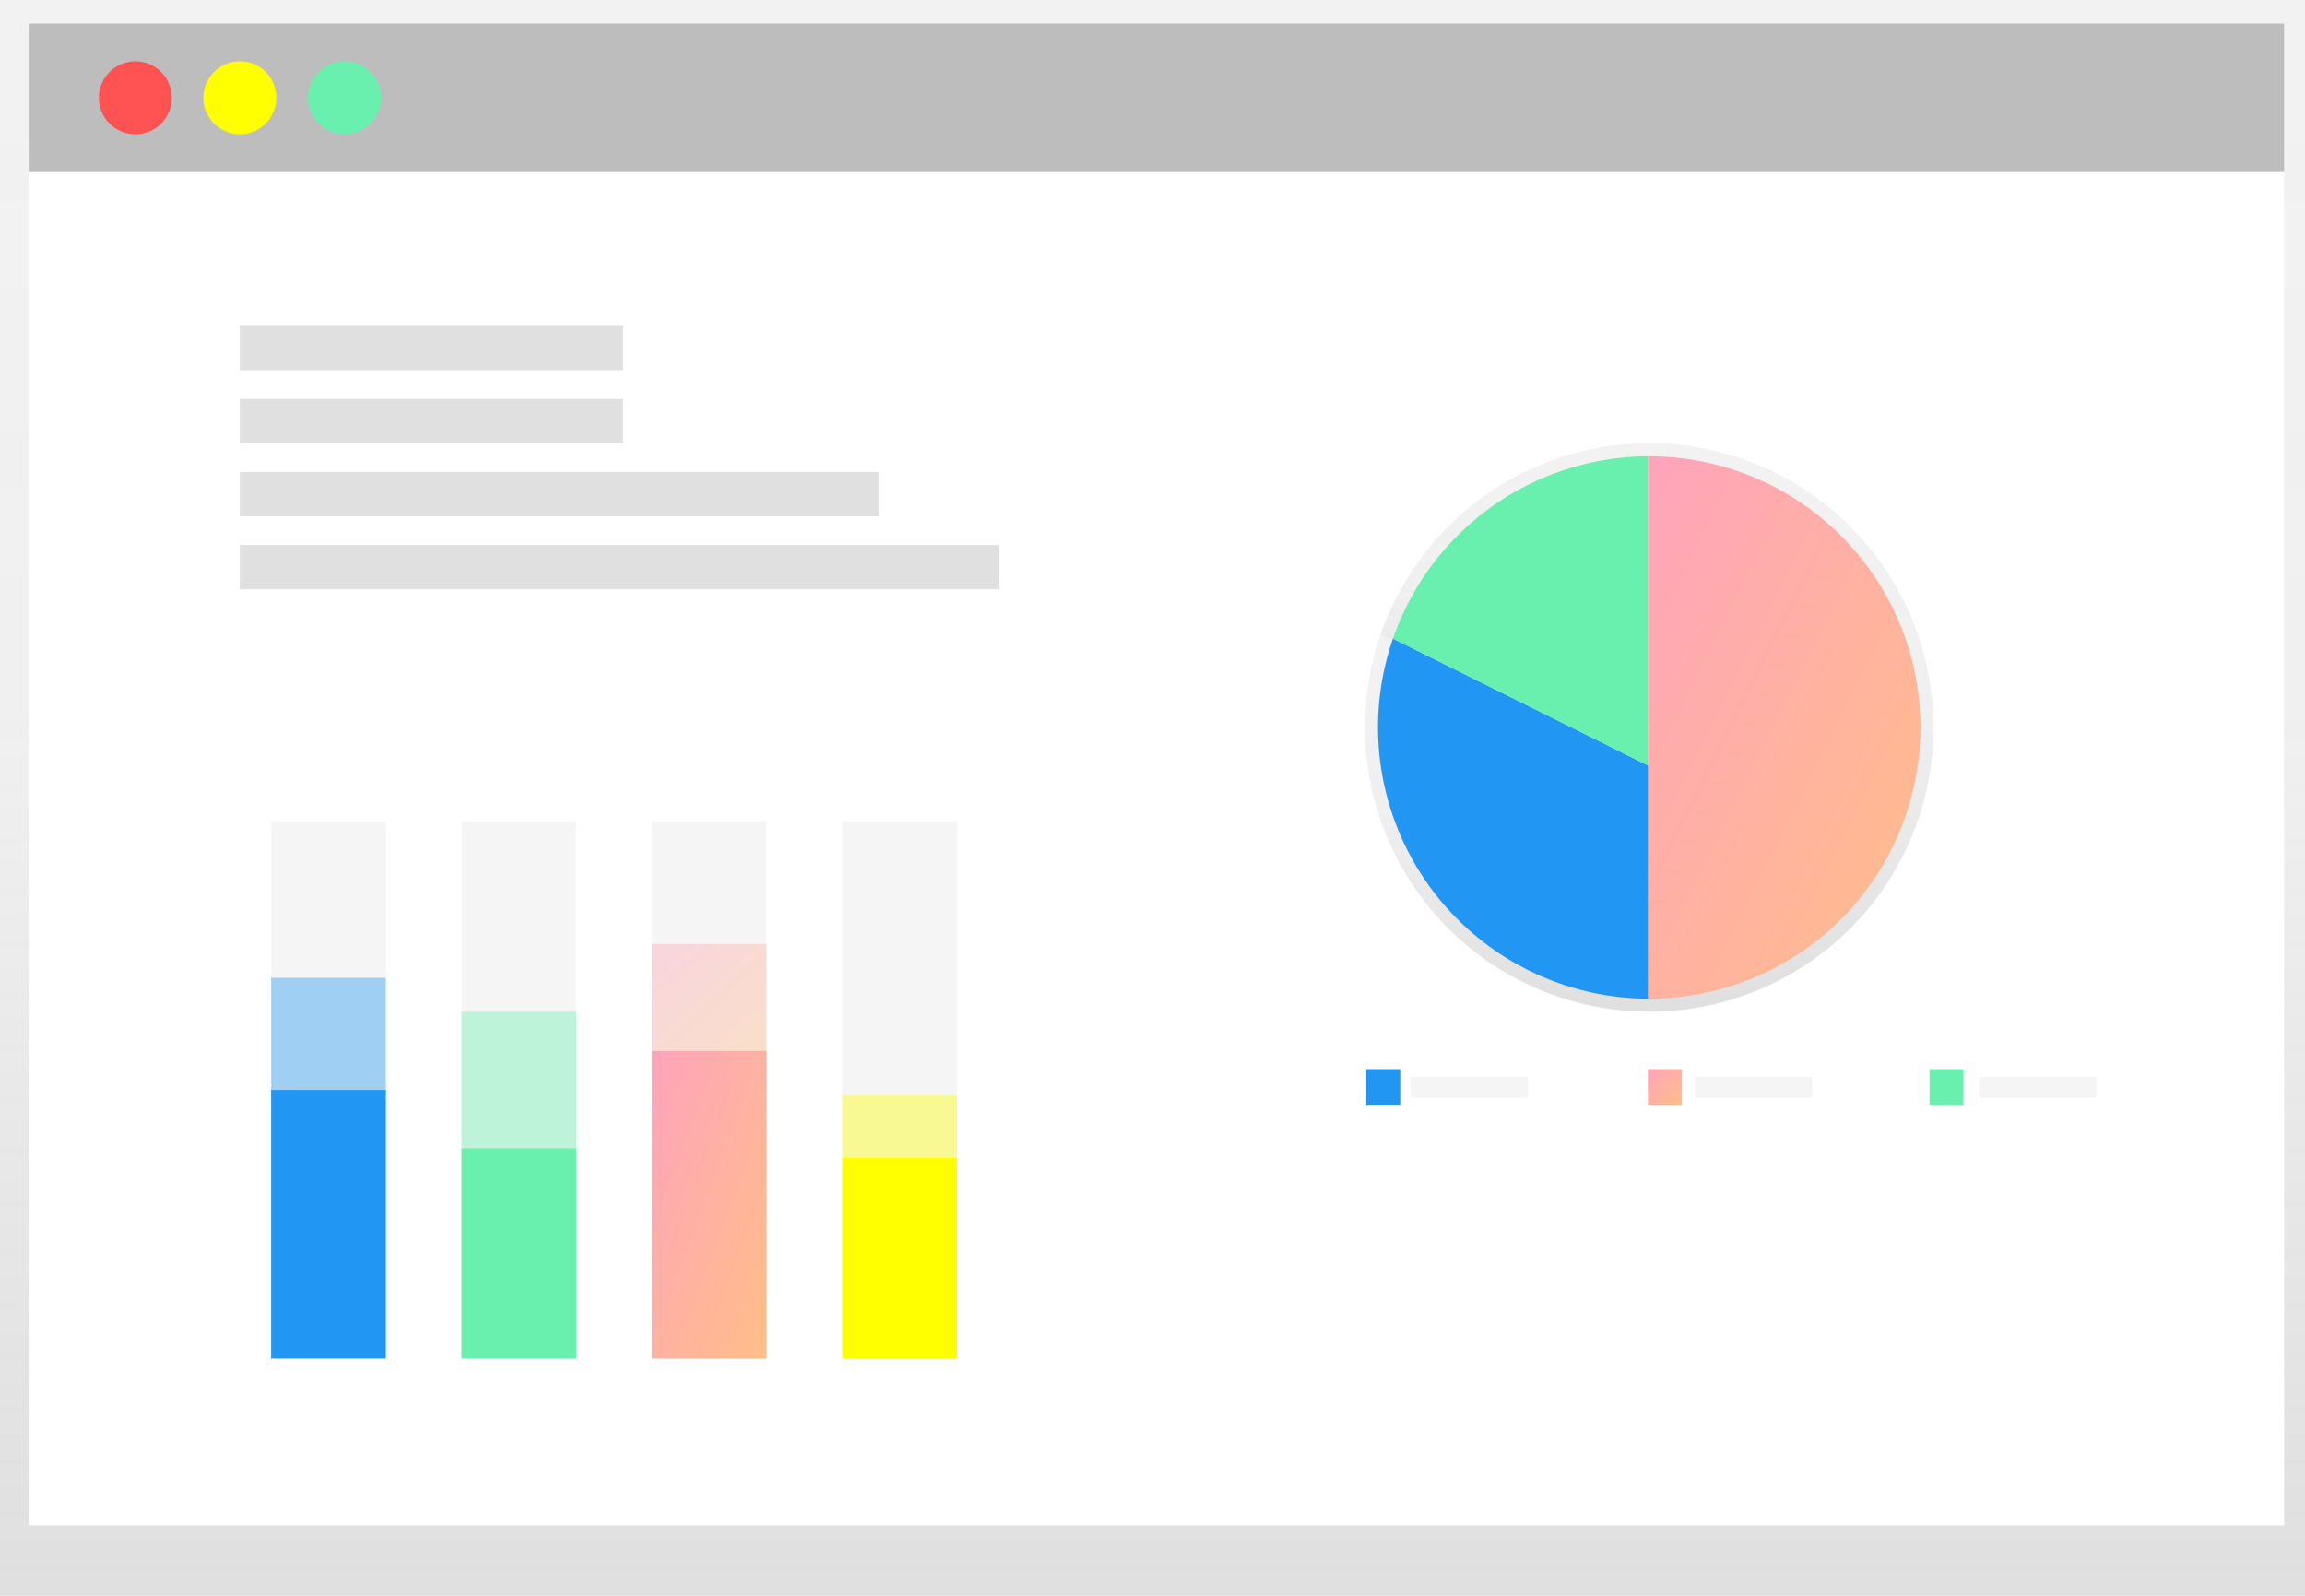 <svg id="065133f1-0c7b-47ed-9e2f-c288956210ed" data-name="Layer 1" xmlns="http://www.w3.org/2000/svg"
     xmlns:xlink="http://www.w3.org/1999/xlink" width="884" height="612" viewBox="0 0 884 612">
  <defs>
    <linearGradient id="b9919503-a474-45e1-b036-765a035e174e" x1="442" y1="612" x2="442" gradientUnits="userSpaceOnUse">
      <stop offset="0" stop-color="gray" stop-opacity="0.25"/>
      <stop offset="0.54" stop-color="gray" stop-opacity="0.12"/>
      <stop offset="1" stop-color="gray" stop-opacity="0.1"/>
    </linearGradient>
    <linearGradient id="d77fd9f8-d5e5-4f04-90d1-c6bbf7709bc3" x1="844.74" y1="532" x2="844.74" y2="314"
                    xlink:href="#b9919503-a474-45e1-b036-765a035e174e"/>
    <linearGradient id="24926ec8-71e4-4374-a303-d4b954cac4d9" x1="735.74" y1="531.99" x2="735.74" y2="387.27"
                    xlink:href="#b9919503-a474-45e1-b036-765a035e174e"/>
    <linearGradient id="8c28d63e-5ee4-4ce7-a6bc-0d098832b513" x1="738.74" y1="438.26" x2="738.74" y2="314.01"
                    xlink:href="#b9919503-a474-45e1-b036-765a035e174e"/>
    <linearGradient id="app_gradient" x2="1" y2="1">
      <stop offset="0%" stop-color="#ffa4bc"/>
      <stop offset="100%" stop-color="#ffbe88"/>
    </linearGradient>
  </defs>
  <title>charts</title>
  <rect width="884" height="612" fill="url(#b9919503-a474-45e1-b036-765a035e174e)"/>
  <rect x="11" y="9" width="865" height="576" fill="#fff"/>
  <rect x="11" y="9" width="865" height="57" fill="#bdbdbd"/>
  <circle cx="51.91" cy="37.5" r="14" fill="#ff5252"/>
  <circle cx="92" cy="37.5" r="14" fill="#ff0"/>
  <circle cx="132.09" cy="37.5" r="14" fill="#69f0ae"/>
  <rect x="92" y="125" width="147" height="17" fill="#e0e0e0"/>
  <rect x="92" y="153" width="147" height="17" fill="#e0e0e0"/>
  <rect x="92" y="181" width="245" height="17" fill="#e0e0e0"/>
  <rect x="92" y="209" width="291" height="17" fill="#e0e0e0"/>
  <rect x="104" y="315" width="44" height="206" fill="#f5f5f5"/>
  <rect x="177" y="315" width="44" height="206" fill="#f5f5f5"/>
  <rect x="250" y="315" width="44" height="206" fill="#f5f5f5"/>
  <rect x="323" y="315" width="44" height="206" fill="#f5f5f5"/>
  <rect x="104" y="418" width="44" height="103" fill="#2196f3"/>
  <g opacity="0.4">
    <rect x="104" y="375" width="44" height="45" fill="#2196f3"/>
  </g>
  <rect x="177" y="440.36" width="44" height="80.64" fill="#69f0ae"/>
  <rect x="177" y="388" width="44" height="52.36" fill="#69f0ae" opacity="0.4"/>
  <rect x="250" y="403" width="44" height="118" fill="url(#app_gradient)"/>
  <rect x="250" y="362" width="44" height="41" fill="url(#app_gradient)" opacity="0.4"/>
  <rect x="323" y="444" width="44" height="77" fill="#ff0"/>
  <rect x="323" y="420" width="44" height="24" fill="#ff0" opacity="0.4"/>
  <path d="M790.5,314H790V532h.52a109,109,0,0,0,0-218Z" transform="translate(-158 -144)"
        fill="url(#d77fd9f8-d5e5-4f04-90d1-c6bbf7709bc3)"/>
  <path d="M687.5,387.27A109.05,109.05,0,0,0,790,532V438.26Z" transform="translate(-158 -144)"
        fill="url(#24926ec8-71e4-4374-a303-d4b954cac4d9)"/>
  <path d="M790,314A109,109,0,0,0,687.5,387.27l102.48,51Z" transform="translate(-158 -144)"
        fill="url(#8c28d63e-5ee4-4ce7-a6bc-0d098832b513)"/>
  <path d="M790.5,319H790V527h.5a104,104,0,0,0,0-208Z" transform="translate(-158 -144)" fill="url(#app_gradient)"/>
  <path d="M692.22,388.91A104.05,104.05,0,0,0,790,527V437.56Z" transform="translate(-158 -144)" fill="#2196f3"/>
  <path d="M790,319a104,104,0,0,0-97.78,69.9L790,437.56Z" transform="translate(-158 -144)" fill="#69f0ae"/>
  <rect x="524" y="410" width="13" height="14" fill="#2196f3"/>
  <rect x="632" y="410" width="13" height="14" fill="url(#app_gradient)"/>
  <rect x="740" y="410" width="13" height="14" fill="#69f0ae"/>
  <rect x="541" y="413" width="45" height="8" fill="#f5f5f5"/>
  <rect x="650" y="413" width="45" height="8" fill="#f5f5f5"/>
  <rect x="759" y="413" width="45" height="8" fill="#f5f5f5"/>
</svg>